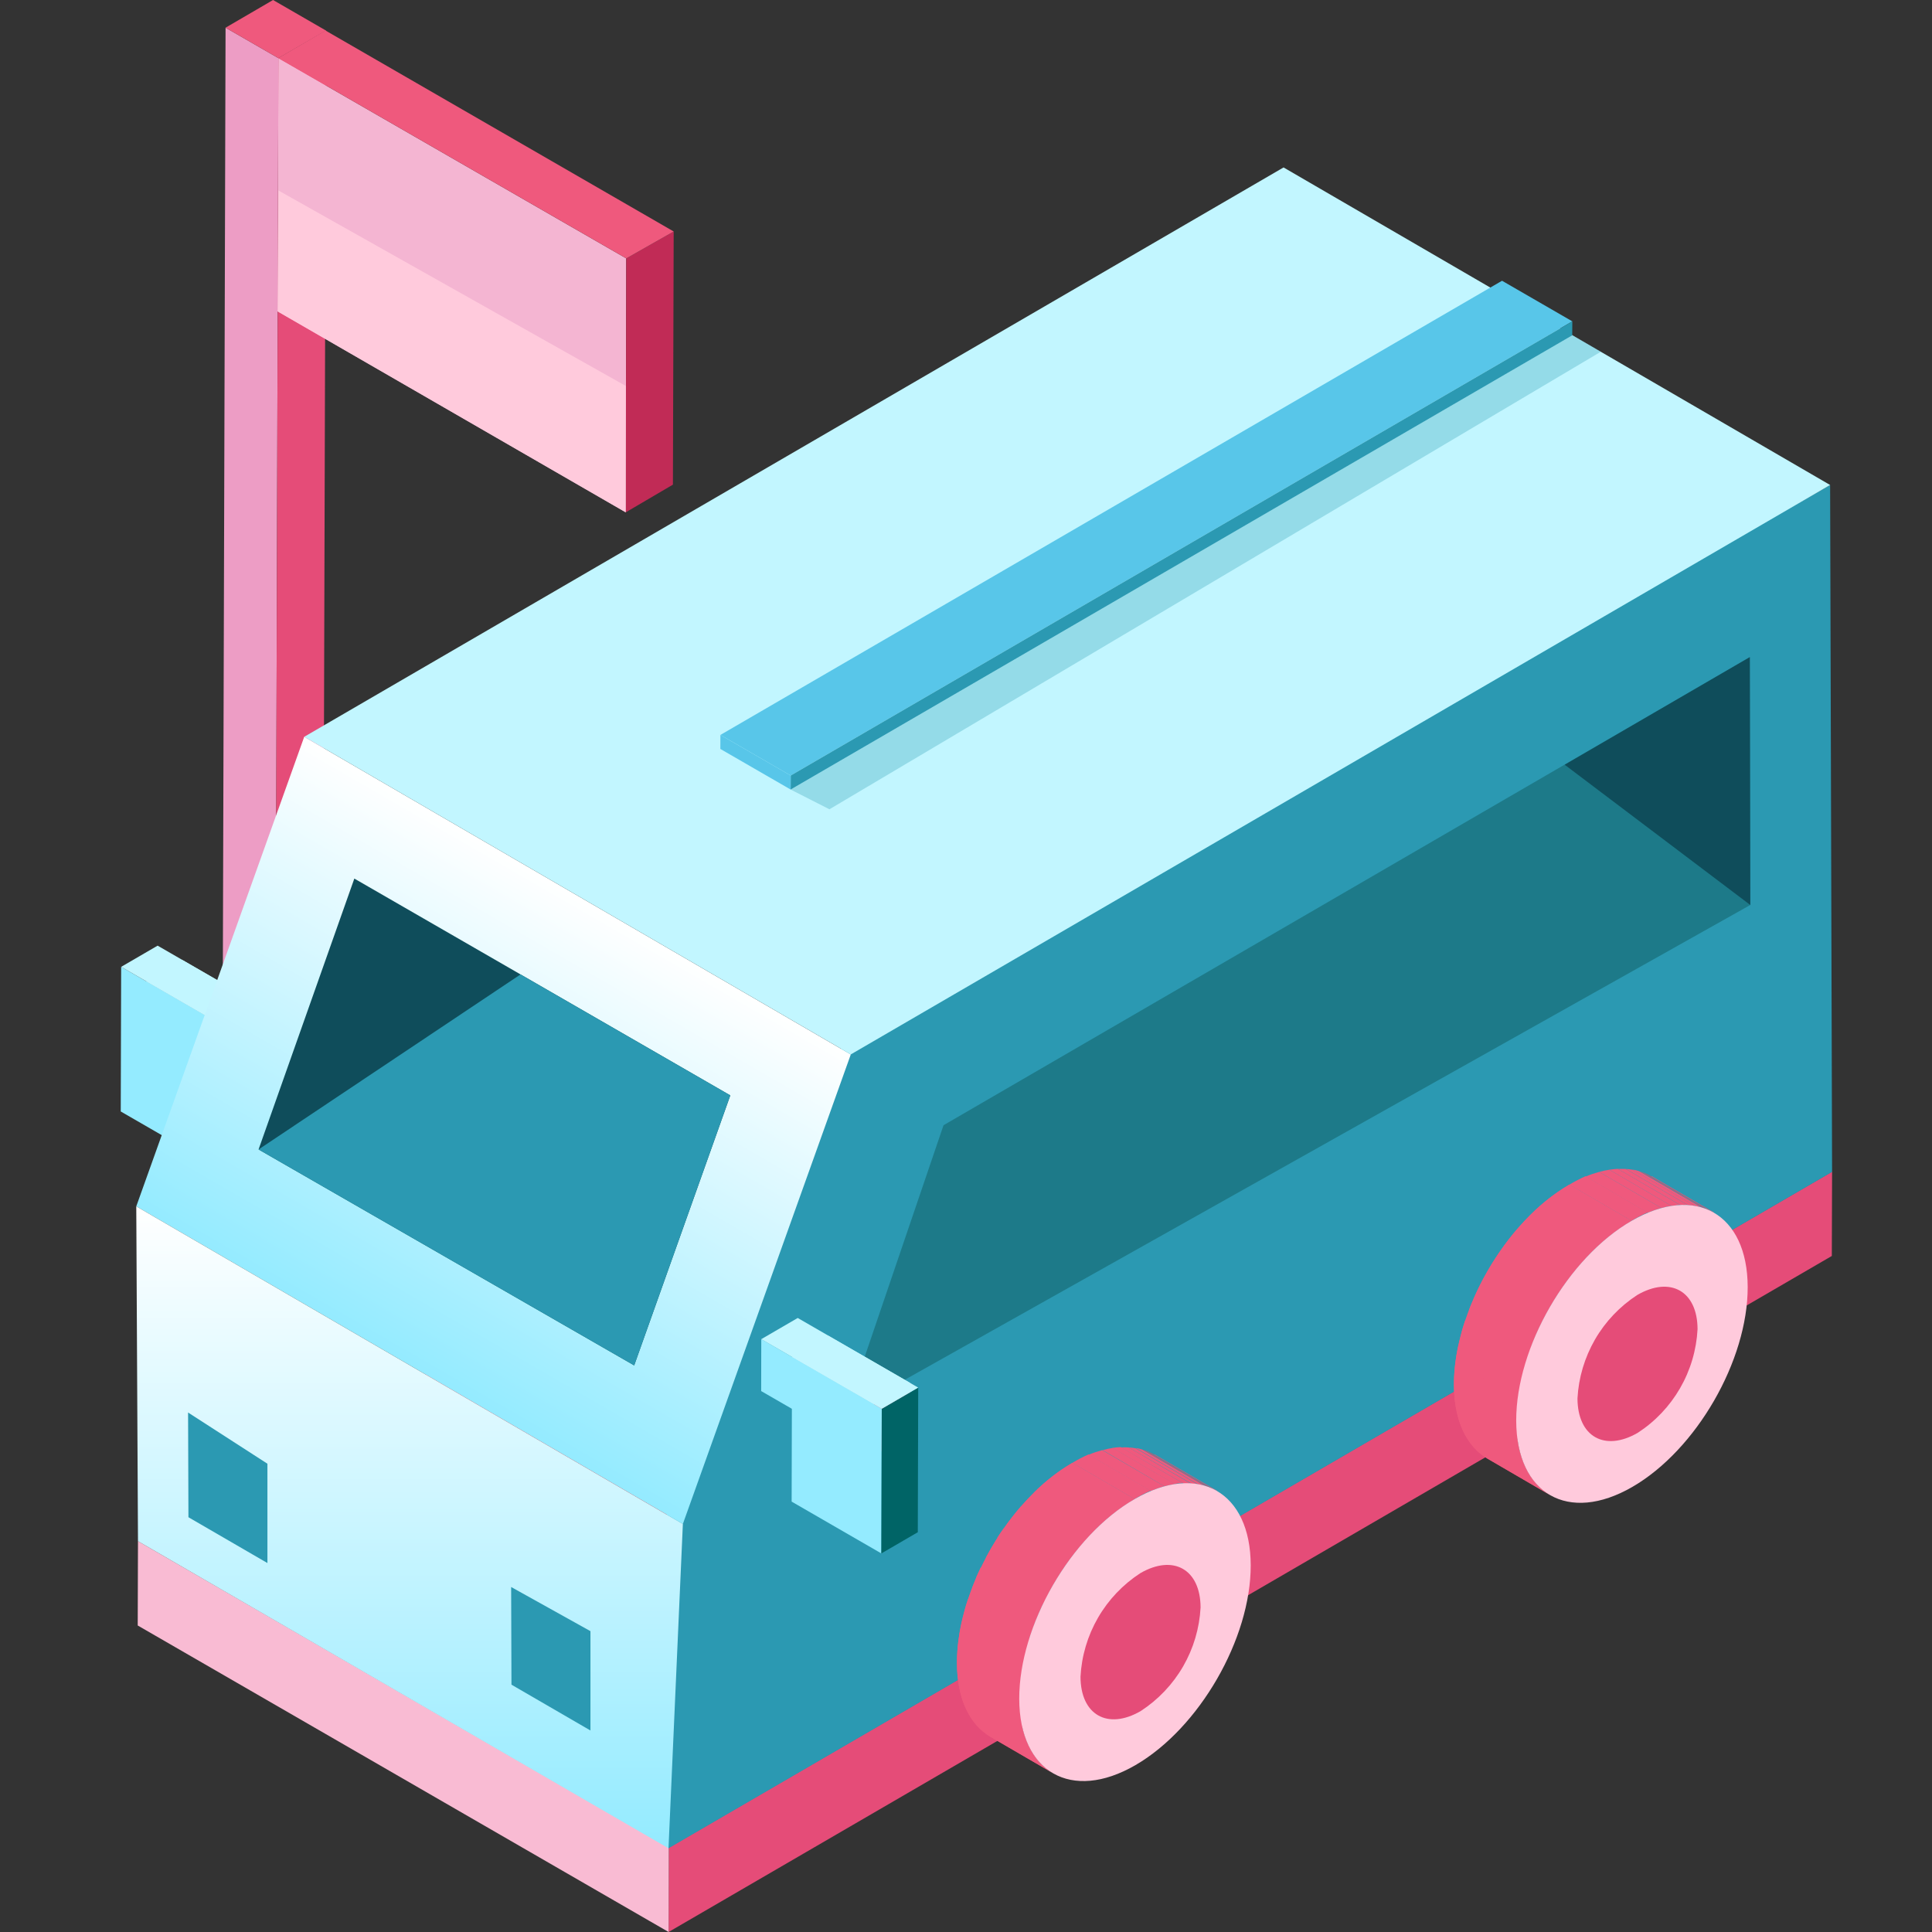 <svg width="60" height="60" viewBox="0 0 60 60" fill="none" xmlns="http://www.w3.org/2000/svg">
<rect x="0" y="0" width="60" height="60" fill="#333333" stroke="none"/>
<g clip-path="url(#clip0_2311_41794)">
<path d="M56.897 36.387L20.769 57.382L4.285 47.863L40.409 26.868L56.897 36.387Z" fill="#A80B1E"/>
<path d="M56.897 36.387L56.889 39.005L20.764 60L20.769 57.382L56.897 36.387Z" fill="#E54C78"/>
<path d="M20.769 57.382L20.764 60L4.277 50.481L4.285 47.863L20.769 57.382Z" fill="#F9BBD3"/>
<path d="M8.646 1.806L8.538 39.319L6.897 38.373L7.005 0.86L8.646 1.806Z" fill="#ED9DC5"/>
<path d="M8.646 1.806L10.124 0.949L10.016 38.462L8.538 39.319L8.646 1.806Z" fill="#E54C78"/>
<path d="M7.005 0.86L8.48 0L10.124 0.949L8.645 1.806L7.005 0.86Z" fill="#EF597D"/>
<path d="M6.552 31.635L6.538 36.127L3.75 34.518L3.763 30.026L6.552 31.635Z" fill="#94EBFF"/>
<path d="M6.552 31.635L7.684 30.977L7.671 35.469L6.539 36.127L6.552 31.635Z" fill="#B77998"/>
<path d="M3.763 30.026L4.895 29.368L7.684 30.978L6.552 31.635L3.763 30.026Z" fill="#C2F6FF"/>
<path d="M8.03 32.492L8.024 34.102L4.536 32.089L4.541 30.477L8.03 32.492Z" fill="#94EBFF"/>
<path d="M8.03 32.492L9.162 31.834L9.157 33.444L8.024 34.102L8.03 32.492Z" fill="#B77998"/>
<path d="M4.541 30.477L5.673 29.819L9.162 31.834L8.03 32.492L4.541 30.477Z" fill="#C2F6FF"/>
<path d="M56.836 15.062L56.897 36.395L20.761 57.4L20.609 47.431L24.113 33.708L56.836 15.062Z" fill="#2B99B2"/>
<path d="M21.207 47.328L4.232 37.464L9.448 22.882L26.422 32.747L21.207 47.328Z" fill="url(#paint0_linear_2311_41794)"/>
<path d="M26.422 32.746L9.448 22.882L39.862 5.2L56.836 15.062L26.422 32.746Z" fill="#C2F6FF"/>
<path d="M22.68 34.018L19.695 42.404L8.03 35.697L11.004 27.285L22.68 34.018Z" fill="#0F4D5B"/>
<path d="M19.448 8.025L19.433 15.911L8.622 9.671L8.646 1.806L19.448 8.025Z" fill="#F4B5D2"/>
<path d="M19.449 8.025L20.922 7.189L20.898 15.051L19.433 15.911L19.449 8.025Z" fill="#C12B56"/>
<path d="M8.646 1.806L10.111 0.949L20.922 7.189L19.449 8.025L8.646 1.806Z" fill="#EF597D"/>
<path d="M7.22 43.072L9.589 44.472L8.984 47.955L6.531 46.532L7.22 43.072Z" fill="#1D7A89"/>
<path d="M54.341 20.408L54.357 28.105L26.26 43.882L29.302 34.945L54.341 20.408Z" fill="#1D7A89"/>
<path d="M27.133 43.605L27.127 45.214L23.639 43.201L23.642 41.589L27.133 43.605Z" fill="#94EBFF"/>
<path d="M27.133 43.605L28.265 42.947L28.26 44.556L27.127 45.214L27.133 43.605Z" fill="#B77998"/>
<path d="M23.642 41.589L24.774 40.931L28.265 42.947L27.133 43.605L23.642 41.589Z" fill="#C2F6FF"/>
<path d="M27.384 43.751L27.371 48.243L24.585 46.634L24.596 42.142L27.384 43.751Z" fill="#94EBFF"/>
<path d="M27.384 43.751L28.516 43.093L28.503 47.585L27.371 48.243L27.384 43.751Z" fill="#006466"/>
<path d="M24.596 42.142L25.728 41.484L28.516 43.093L27.384 43.751L24.596 42.142Z" fill="#C2F6FF"/>
<path d="M4.232 37.464L4.285 47.863L20.761 57.4L21.207 47.329L4.232 37.464Z" fill="url(#paint1_linear_2311_41794)"/>
<path d="M5.841 43.867L8.305 45.457V48.542L5.852 47.119L5.841 43.867Z" fill="#2B99B2"/>
<path d="M15.874 49.286L18.337 50.657V53.742L15.884 52.319L15.874 49.286Z" fill="#2B99B2"/>
<path d="M48.83 9.98L24.556 24.085L22.373 22.824L46.647 8.719L48.83 9.98Z" fill="#58C6E9"/>
<path d="M48.83 9.98L48.827 10.415L24.554 24.52L24.556 24.085L48.83 9.98Z" fill="#2B99B2"/>
<path d="M24.556 24.085L24.554 24.52L22.371 23.259L22.373 22.824L24.556 24.085Z" fill="#58C6E9"/>
<path opacity="0.3" d="M24.554 24.52L48.83 10.41L49.716 10.923L25.759 25.133L24.554 24.52Z" fill="#2B99B2"/>
<path d="M8.03 35.698L16.165 30.262L22.68 34.018L19.695 42.404L8.03 35.698Z" fill="#2B99B2"/>
<path d="M54.357 28.105L48.592 23.749L54.342 20.408L54.357 28.105Z" fill="#0F4D5B"/>
<path d="M8.622 9.671L8.646 5.915L19.433 11.985V15.911L8.622 9.671Z" fill="#FFCADC"/>
<path d="M35.236 46.556L33.302 45.431C33.463 45.332 33.631 45.245 33.805 45.169L35.739 46.293C35.566 46.369 35.397 46.457 35.236 46.556Z" fill="#EF597D"/>
<path d="M35.739 46.304L33.805 45.179C33.943 45.122 34.085 45.074 34.23 45.035L36.161 46.157C36.018 46.198 35.877 46.247 35.739 46.304Z" fill="#EF597D"/>
<path d="M36.161 46.157L34.243 45.035C34.347 45.005 34.453 44.983 34.56 44.967L36.491 46.089C36.389 46.107 36.282 46.128 36.174 46.157" fill="#EF597D"/>
<path d="M36.478 46.089L34.547 44.967C34.633 44.952 34.721 44.944 34.809 44.941L36.74 46.063C36.654 46.063 36.565 46.063 36.478 46.089Z" fill="#EF597D"/>
<path d="M36.745 46.063L34.814 44.952C34.893 44.946 34.973 44.946 35.053 44.952L36.984 46.076C36.908 46.076 36.827 46.076 36.745 46.076" fill="#EF597D"/>
<path d="M36.984 46.065L35.053 44.952C35.125 44.956 35.196 44.965 35.267 44.978L37.202 46.102C37.13 46.089 37.057 46.081 36.984 46.076" fill="#EF597D"/>
<path d="M37.202 46.092L35.267 44.967C35.336 44.979 35.403 44.994 35.469 45.014L37.403 46.136C37.337 46.117 37.27 46.102 37.202 46.092Z" fill="#EF597D"/>
<path d="M37.403 46.136L35.469 45.014C35.534 45.032 35.598 45.054 35.661 45.08L37.595 46.204C37.532 46.178 37.469 46.157 37.403 46.136Z" fill="#9C6882"/>
<path d="M37.594 46.204L35.66 45.08C35.723 45.105 35.783 45.135 35.841 45.169L37.773 46.293C37.715 46.26 37.656 46.23 37.594 46.204Z" fill="#98647E"/>
<path d="M37.773 46.293L35.841 45.169H35.86L37.794 46.293H37.773Z" fill="#EF597D"/>
<path d="M32.702 55.068L30.767 53.943C30.123 53.569 29.719 52.772 29.719 51.637C29.719 49.354 31.318 46.576 33.302 45.431L35.236 46.556C33.249 47.701 31.645 50.487 31.653 52.761C31.656 53.894 32.057 54.693 32.702 55.068Z" fill="#EF597D"/>
<path d="M32.702 55.068L30.767 53.943C30.123 53.569 29.719 52.772 29.719 51.637C29.72 51.402 29.735 51.168 29.766 50.935L31.698 52.056C31.666 52.29 31.651 52.526 31.653 52.761C31.653 53.894 32.057 54.693 32.702 55.068Z" fill="#EF597D"/>
<path d="M31.698 52.056L29.766 50.935C29.787 50.77 29.816 50.602 29.85 50.434L31.784 51.559C31.748 51.726 31.719 51.891 31.698 52.056Z" fill="#EF597D"/>
<path d="M31.785 51.559L29.85 50.434C29.879 50.298 29.913 50.172 29.953 50.023L31.887 51.145C31.847 51.283 31.813 51.422 31.785 51.559Z" fill="#EF597D"/>
<path d="M31.884 51.144L29.95 50.023C29.984 49.9 30.021 49.779 30.063 49.656L31.994 50.78C31.955 50.901 31.916 51.024 31.884 51.144Z" fill="#EF597D"/>
<path d="M31.997 50.78L30.065 49.669C30.102 49.556 30.144 49.441 30.186 49.328L32.12 50.453C32.075 50.565 32.036 50.678 31.997 50.793" fill="#EF597D"/>
<path d="M32.12 50.44L30.186 49.315C30.228 49.208 30.272 49.1 30.317 48.993L32.251 50.117C32.204 50.225 32.162 50.332 32.12 50.44Z" fill="#EF597D"/>
<path d="M32.251 50.117L30.311 48.993C30.359 48.888 30.406 48.786 30.456 48.681L32.39 49.805C32.337 49.907 32.29 50.012 32.246 50.117" fill="#EF597D"/>
<path d="M32.408 49.805L30.474 48.681C30.524 48.579 30.576 48.477 30.629 48.377L32.563 49.499C32.508 49.601 32.455 49.703 32.408 49.805Z" fill="#EF597D"/>
<path d="M32.55 49.499L30.616 48.377C30.671 48.275 30.726 48.172 30.783 48.073L32.717 49.197C32.66 49.297 32.602 49.396 32.55 49.499Z" fill="#EF597D"/>
<path d="M32.717 49.197L30.783 48.073C30.843 47.971 30.906 47.868 30.969 47.769L32.903 48.893C32.84 48.993 32.778 49.095 32.717 49.197Z" fill="#EF597D"/>
<path d="M32.903 48.883L30.969 47.758C31.037 47.654 31.105 47.549 31.179 47.449L33.11 48.571C33.04 48.673 32.971 48.778 32.903 48.883Z" fill="#EF597D"/>
<path d="M33.111 48.581L31.179 47.46C31.255 47.347 31.336 47.239 31.417 47.135L33.352 48.256C33.268 48.364 33.189 48.471 33.111 48.581Z" fill="#EF597D"/>
<path d="M33.352 48.256L31.418 47.135C31.512 47.011 31.609 46.894 31.708 46.778L33.642 47.903C33.543 48.018 33.446 48.136 33.352 48.256Z" fill="#EF597D"/>
<path d="M33.643 47.903L31.709 46.786C31.837 46.642 31.971 46.5 32.102 46.369L34.036 47.491C33.9 47.625 33.774 47.753 33.643 47.91" fill="#EF597D"/>
<path d="M34.036 47.483L32.102 46.361C32.461 46.002 32.864 45.689 33.302 45.431L35.236 46.556C34.798 46.812 34.394 47.124 34.036 47.483Z" fill="#EF597D"/>
<path d="M35.236 46.556C37.22 45.408 38.837 46.328 38.842 48.61C38.847 50.893 37.243 53.671 35.26 54.819C33.276 55.967 31.659 55.044 31.653 52.761C31.648 50.479 33.249 47.701 35.236 46.556Z" fill="#FFCADC"/>
<path d="M35.414 48.856C36.444 48.261 37.28 48.739 37.285 49.92C37.251 50.566 37.065 51.194 36.742 51.753C36.418 52.312 35.967 52.787 35.425 53.139C34.397 53.734 33.559 53.257 33.556 52.072C33.59 51.428 33.776 50.8 34.099 50.241C34.422 49.682 34.873 49.208 35.414 48.856Z" fill="#E54C78"/>
<path d="M50.67 37.915L48.736 36.791C48.899 36.693 49.068 36.606 49.241 36.528L51.173 37.653C50.999 37.728 50.831 37.816 50.67 37.915Z" fill="#EF597D"/>
<path d="M51.173 37.663L49.242 36.539C49.379 36.482 49.52 36.434 49.663 36.395L51.597 37.516C51.453 37.557 51.311 37.606 51.173 37.663Z" fill="#EF597D"/>
<path d="M51.597 37.516L49.663 36.395C49.768 36.366 49.873 36.343 49.98 36.327L51.912 37.451C51.806 37.467 51.701 37.489 51.597 37.516Z" fill="#EF597D"/>
<path d="M51.912 37.451L49.98 36.327C50.067 36.313 50.155 36.304 50.242 36.3L52.177 37.422C52.089 37.427 52.001 37.437 51.915 37.451" fill="#EF597D"/>
<path d="M52.182 37.422L50.248 36.303C50.329 36.303 50.408 36.303 50.486 36.303L52.418 37.427C52.339 37.423 52.261 37.423 52.182 37.427" fill="#EF597D"/>
<path d="M52.418 37.425L50.492 36.303C50.564 36.308 50.637 36.316 50.709 36.329L52.641 37.453C52.569 37.441 52.496 37.432 52.423 37.427" fill="#EF597D"/>
<path d="M52.635 37.451L50.704 36.327C50.772 36.327 50.84 36.355 50.906 36.374L52.837 37.495C52.771 37.476 52.703 37.461 52.635 37.451Z" fill="#EF597D"/>
<path d="M52.85 37.495L50.919 36.374C50.983 36.392 51.046 36.414 51.107 36.439L53.041 37.563C52.979 37.537 52.916 37.516 52.85 37.495Z" fill="#9C6882"/>
<path d="M53.028 37.564L51.094 36.439C51.156 36.466 51.216 36.495 51.275 36.528L53.209 37.653C53.151 37.62 53.09 37.59 53.028 37.564Z" fill="#98647E"/>
<path d="M53.209 37.653L51.278 36.528H51.299L53.23 37.653H53.212" fill="#EF597D"/>
<path d="M48.133 46.427L46.201 45.303C45.554 44.928 45.153 44.131 45.153 42.996C45.153 40.716 46.752 37.936 48.736 36.79L50.67 37.915C48.686 39.06 47.082 41.846 47.087 44.121C47.085 45.255 47.491 46.052 48.133 46.427Z" fill="#EF597D"/>
<path d="M48.133 46.427L46.201 45.303C45.554 44.928 45.153 44.131 45.153 42.996C45.153 42.761 45.169 42.527 45.2 42.294L47.134 43.416C47.103 43.649 47.087 43.885 47.087 44.121C47.087 45.255 47.491 46.052 48.136 46.427" fill="#EF597D"/>
<path d="M47.134 43.416L45.2 42.294C45.221 42.129 45.25 41.961 45.287 41.794L47.218 42.918C47.184 43.086 47.155 43.251 47.134 43.416Z" fill="#EF597D"/>
<path d="M47.218 42.918L45.287 41.806C45.315 41.67 45.349 41.544 45.386 41.395L47.32 42.519C47.281 42.656 47.247 42.795 47.218 42.931" fill="#EF597D"/>
<path d="M47.32 42.506L45.386 41.382C45.42 41.259 45.457 41.138 45.499 41.015L47.433 42.139C47.391 42.26 47.354 42.383 47.32 42.506Z" fill="#EF597D"/>
<path d="M47.433 42.139L45.512 41.02C45.549 40.908 45.591 40.795 45.633 40.682L47.567 41.804C47.522 41.917 47.483 42.029 47.446 42.145" fill="#EF597D"/>
<path d="M47.554 41.807L45.62 40.685C45.662 40.575 45.706 40.467 45.753 40.362L47.685 41.484C47.64 41.592 47.596 41.699 47.554 41.807Z" fill="#EF597D"/>
<path d="M47.685 41.476L45.753 40.355C45.799 40.25 45.846 40.145 45.895 40.04L47.829 41.164C47.779 41.267 47.732 41.371 47.685 41.476Z" fill="#EF597D"/>
<path d="M47.829 41.164L45.895 40.04C45.945 39.938 45.997 39.836 46.049 39.736L47.983 40.858C47.928 40.96 47.879 41.062 47.829 41.164Z" fill="#EF597D"/>
<path d="M47.983 40.858L46.049 39.736C46.104 39.634 46.162 39.532 46.22 39.432L48.151 40.556C48.093 40.656 48.038 40.756 47.983 40.858Z" fill="#EF597D"/>
<path d="M48.151 40.556L46.22 39.432C46.28 39.33 46.34 39.228 46.406 39.128L48.337 40.252C48.274 40.352 48.212 40.454 48.151 40.556Z" fill="#EF597D"/>
<path d="M48.337 40.252L46.406 39.128C46.471 39.023 46.542 38.921 46.613 38.819L48.547 39.941C48.474 40.043 48.405 40.148 48.337 40.252Z" fill="#EF597D"/>
<path d="M48.547 39.941L46.613 38.819C46.691 38.709 46.77 38.599 46.851 38.494L48.785 39.618C48.704 39.723 48.623 39.831 48.547 39.941Z" fill="#EF597D"/>
<path d="M48.785 39.618L46.851 38.494C46.946 38.371 47.043 38.253 47.145 38.138L49.076 39.262C48.977 39.377 48.88 39.495 48.785 39.618Z" fill="#EF597D"/>
<path d="M49.076 39.262L47.145 38.138C47.271 37.993 47.407 37.852 47.535 37.721L49.469 38.843C49.336 38.976 49.207 39.105 49.076 39.262Z" fill="#EF597D"/>
<path d="M49.469 38.843L47.535 37.721C47.895 37.362 48.298 37.049 48.736 36.79L50.67 37.915C50.231 38.171 49.828 38.483 49.469 38.843Z" fill="#EF597D"/>
<path d="M50.67 37.915C52.656 36.767 54.271 37.687 54.276 39.969C54.281 42.252 52.68 45.03 50.693 46.178C48.707 47.326 47.092 46.403 47.087 44.121C47.082 41.838 48.686 39.06 50.67 37.915Z" fill="#FFCADC"/>
<path d="M50.848 40.216C51.878 39.621 52.717 40.098 52.719 41.28C52.685 41.925 52.499 42.553 52.176 43.112C51.853 43.671 51.403 44.146 50.861 44.498C49.831 45.093 48.995 44.616 48.99 43.431C49.024 42.787 49.211 42.16 49.533 41.601C49.856 41.042 50.307 40.568 50.848 40.216Z" fill="#E54C78"/>
</g>
<defs>
<linearGradient id="paint0_linear_2311_41794" x1="19.15" y1="28.485" x2="11.505" y2="41.725" gradientUnits="userSpaceOnUse">
<stop stop-color="white"/>
<stop offset="1" stop-color="#94EBFF"/>
</linearGradient>
<linearGradient id="paint1_linear_2311_41794" x1="12.721" y1="37.464" x2="12.721" y2="57.4" gradientUnits="userSpaceOnUse">
<stop stop-color="white"/>
<stop offset="1" stop-color="#94EBFF"/>
</linearGradient>
<clipPath id="clip0_2311_41794">
<rect width="53.147" height="60" fill="white" transform="translate(3.75)"/>
</clipPath>
</defs>
</svg>
